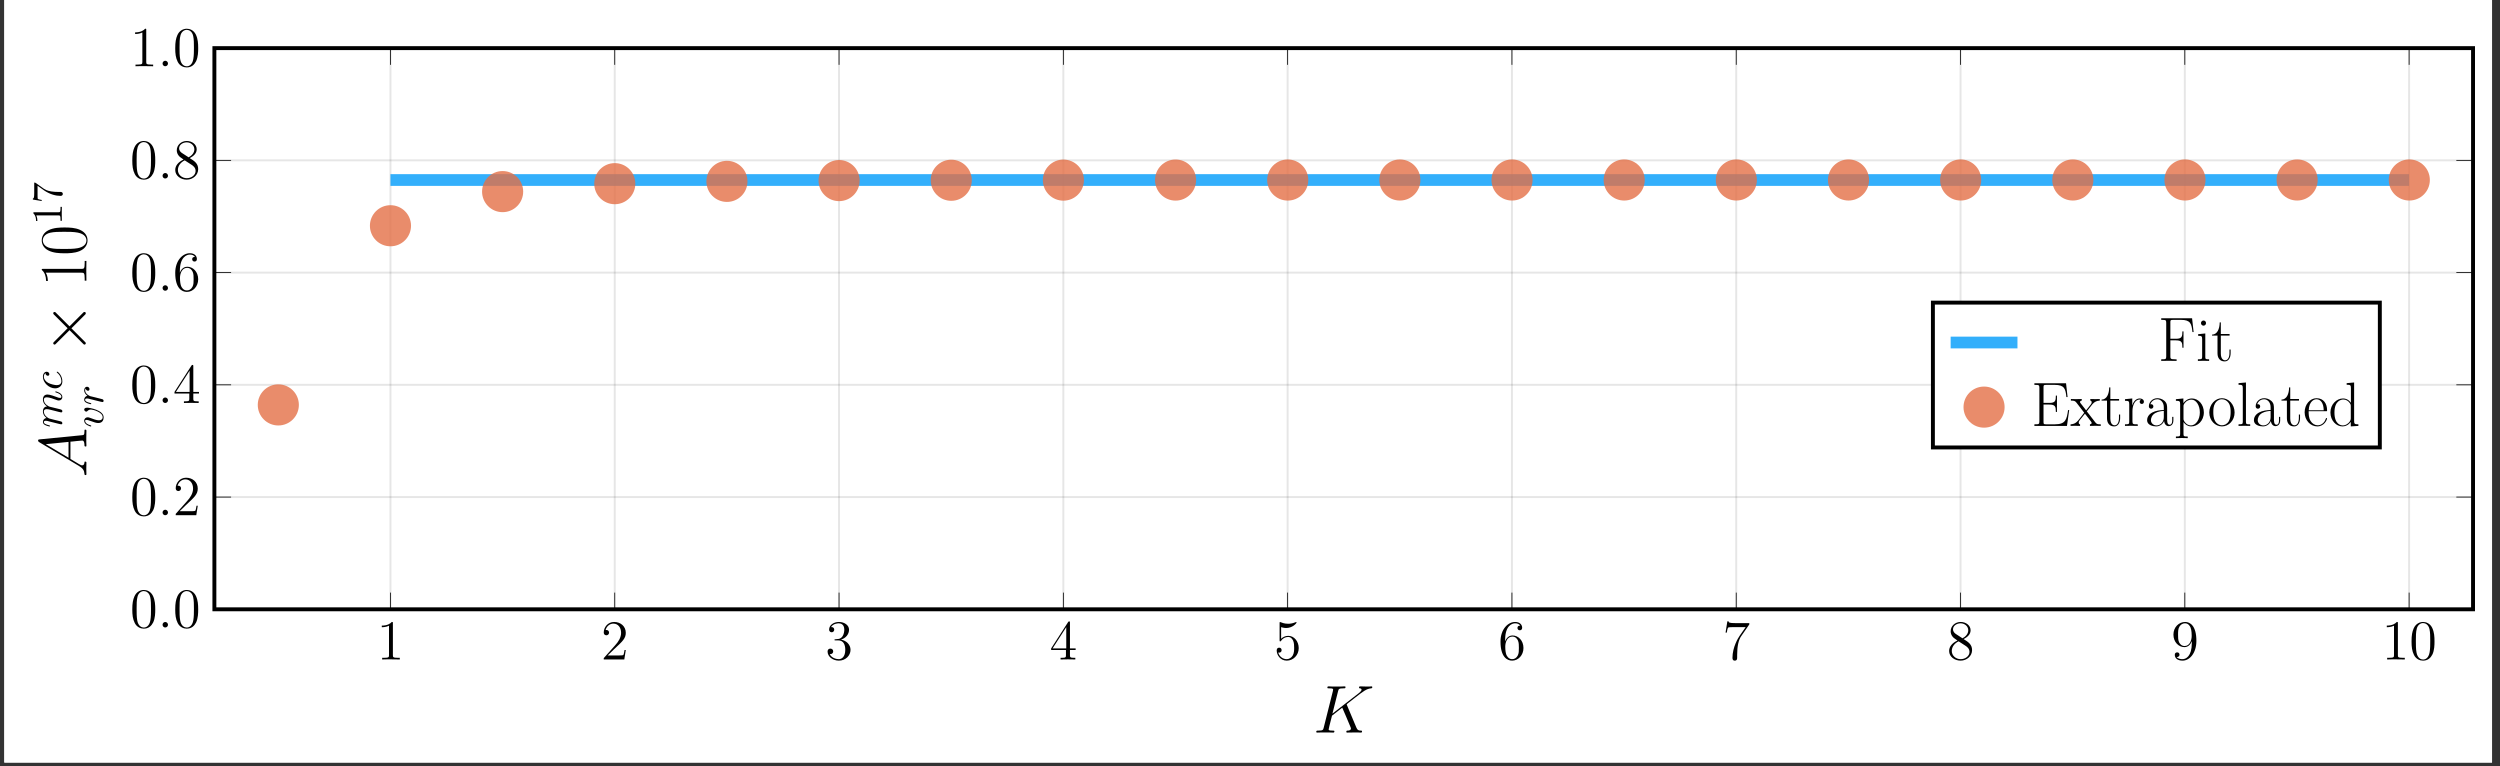 <?xml version="1.0" encoding="UTF-8"?>
<svg xmlns="http://www.w3.org/2000/svg" xmlns:xlink="http://www.w3.org/1999/xlink" width="633.069pt" height="194.041pt" viewBox="0 0 633.069 194.041" version="1.2">
<rect x="0" y="0" width="633.069" height="194.041" fill="#333333" stroke="none"/>
<defs>
<g>
<symbol overflow="visible" id="glyph-1661163015099858-0-0">
<path style="stroke:none;" d=""/>
</symbol>
<symbol overflow="visible" id="glyph-1661163015099858-0-1">
<path style="stroke:none;" d="M 4.109 -9.156 C 4.109 -9.484 4.109 -9.5 3.828 -9.5 C 3.484 -9.109 2.766 -8.578 1.297 -8.578 L 1.297 -8.172 C 1.625 -8.172 2.344 -8.172 3.125 -8.547 L 3.125 -1.094 C 3.125 -0.578 3.078 -0.422 1.828 -0.422 L 1.391 -0.422 L 1.391 0 C 1.766 -0.031 3.156 -0.031 3.625 -0.031 C 4.094 -0.031 5.469 -0.031 5.859 0 L 5.859 -0.422 L 5.406 -0.422 C 4.156 -0.422 4.109 -0.578 4.109 -1.094 Z M 4.109 -9.156 "/>
</symbol>
<symbol overflow="visible" id="glyph-1661163015099858-0-2">
<path style="stroke:none;" d="M 6.281 -2.406 L 5.969 -2.406 C 5.922 -2.156 5.812 -1.375 5.672 -1.141 C 5.562 -1.016 4.75 -1.016 4.328 -1.016 L 1.688 -1.016 C 2.078 -1.344 2.938 -2.25 3.312 -2.594 C 5.484 -4.594 6.281 -5.344 6.281 -6.75 C 6.281 -8.391 4.984 -9.5 3.328 -9.5 C 1.672 -9.5 0.703 -8.078 0.703 -6.859 C 0.703 -6.125 1.328 -6.125 1.375 -6.125 C 1.672 -6.125 2.047 -6.344 2.047 -6.797 C 2.047 -7.203 1.766 -7.469 1.375 -7.469 C 1.25 -7.469 1.219 -7.469 1.172 -7.453 C 1.438 -8.422 2.219 -9.078 3.141 -9.078 C 4.359 -9.078 5.094 -8.062 5.094 -6.75 C 5.094 -5.547 4.406 -4.484 3.578 -3.578 L 0.703 -0.344 L 0.703 0 L 5.906 0 Z M 6.281 -2.406 "/>
</symbol>
<symbol overflow="visible" id="glyph-1661163015099858-0-3">
<path style="stroke:none;" d="M 2.625 -5.125 C 2.391 -5.109 2.328 -5.094 2.328 -4.969 C 2.328 -4.828 2.406 -4.828 2.656 -4.828 L 3.312 -4.828 C 4.531 -4.828 5.062 -3.828 5.062 -2.453 C 5.062 -0.578 4.094 -0.078 3.406 -0.078 C 2.719 -0.078 1.547 -0.422 1.125 -1.359 C 1.578 -1.281 2 -1.547 2 -2.062 C 2 -2.469 1.703 -2.75 1.297 -2.75 C 0.953 -2.75 0.578 -2.562 0.578 -2.016 C 0.578 -0.75 1.859 0.297 3.438 0.297 C 5.141 0.297 6.391 -1 6.391 -2.438 C 6.391 -3.75 5.344 -4.781 3.969 -5.031 C 5.219 -5.391 6.016 -6.422 6.016 -7.547 C 6.016 -8.672 4.844 -9.5 3.453 -9.5 C 2.031 -9.5 0.969 -8.625 0.969 -7.578 C 0.969 -7.016 1.406 -6.891 1.625 -6.891 C 1.922 -6.891 2.266 -7.109 2.266 -7.547 C 2.266 -8 1.922 -8.203 1.609 -8.203 C 1.531 -8.203 1.5 -8.203 1.453 -8.188 C 2 -9.156 3.344 -9.156 3.406 -9.156 C 3.891 -9.156 4.812 -8.938 4.812 -7.547 C 4.812 -7.266 4.766 -6.469 4.359 -5.859 C 3.922 -5.234 3.438 -5.188 3.062 -5.172 Z M 2.625 -5.125 "/>
</symbol>
<symbol overflow="visible" id="glyph-1661163015099858-0-4">
<path style="stroke:none;" d="M 5.156 -9.297 C 5.156 -9.562 5.156 -9.641 4.953 -9.641 C 4.844 -9.641 4.797 -9.641 4.688 -9.469 L 0.391 -2.797 L 0.391 -2.391 L 4.141 -2.391 L 4.141 -1.078 C 4.141 -0.562 4.109 -0.422 3.078 -0.422 L 2.781 -0.422 L 2.781 0 C 3.109 -0.031 4.234 -0.031 4.641 -0.031 C 5.047 -0.031 6.188 -0.031 6.516 0 L 6.516 -0.422 L 6.234 -0.422 C 5.203 -0.422 5.156 -0.562 5.156 -1.078 L 5.156 -2.391 L 6.594 -2.391 L 6.594 -2.797 L 5.156 -2.797 Z M 4.219 -8.188 L 4.219 -2.797 L 0.75 -2.797 Z M 4.219 -8.188 "/>
</symbol>
<symbol overflow="visible" id="glyph-1661163015099858-0-5">
<path style="stroke:none;" d="M 1.828 -8.188 C 2.438 -7.984 2.938 -7.969 3.094 -7.969 C 4.719 -7.969 5.734 -9.156 5.734 -9.359 C 5.734 -9.406 5.719 -9.484 5.625 -9.484 C 5.594 -9.484 5.562 -9.484 5.438 -9.422 C 4.641 -9.078 3.953 -9.047 3.578 -9.047 C 2.641 -9.047 1.969 -9.328 1.703 -9.438 C 1.594 -9.484 1.578 -9.484 1.562 -9.484 C 1.438 -9.484 1.438 -9.391 1.438 -9.172 L 1.438 -4.922 C 1.438 -4.672 1.438 -4.578 1.609 -4.578 C 1.688 -4.578 1.703 -4.594 1.844 -4.766 C 2.234 -5.359 2.906 -5.703 3.625 -5.703 C 4.391 -5.703 4.75 -5 4.875 -4.75 C 5.109 -4.203 5.125 -3.5 5.125 -2.953 C 5.125 -2.406 5.125 -1.594 4.734 -0.953 C 4.406 -0.438 3.859 -0.078 3.234 -0.078 C 2.281 -0.078 1.359 -0.734 1.094 -1.766 C 1.172 -1.75 1.25 -1.734 1.328 -1.734 C 1.578 -1.734 1.953 -1.875 1.953 -2.359 C 1.953 -2.75 1.688 -2.984 1.328 -2.984 C 1.078 -2.984 0.703 -2.859 0.703 -2.297 C 0.703 -1.078 1.672 0.297 3.25 0.297 C 4.875 0.297 6.281 -1.062 6.281 -2.875 C 6.281 -4.562 5.141 -5.984 3.641 -5.984 C 2.828 -5.984 2.203 -5.625 1.828 -5.234 Z M 1.828 -8.188 "/>
</symbol>
<symbol overflow="visible" id="glyph-1661163015099858-0-6">
<path style="stroke:none;" d="M 1.75 -4.969 C 1.75 -8.578 3.516 -9.156 4.281 -9.156 C 4.797 -9.156 5.312 -9 5.578 -8.562 C 5.406 -8.562 4.875 -8.562 4.875 -7.984 C 4.875 -7.672 5.078 -7.391 5.453 -7.391 C 5.812 -7.391 6.062 -7.609 6.062 -8.031 C 6.062 -8.766 5.516 -9.5 4.266 -9.5 C 2.469 -9.5 0.578 -7.656 0.578 -4.516 C 0.578 -0.578 2.297 0.297 3.516 0.297 C 5.062 0.297 6.391 -1.062 6.391 -2.906 C 6.391 -4.812 5.062 -6.078 3.641 -6.078 C 2.375 -6.078 1.906 -4.984 1.75 -4.578 Z M 3.516 -0.078 C 2.609 -0.078 2.188 -0.891 2.062 -1.188 C 1.922 -1.562 1.781 -2.25 1.781 -3.25 C 1.781 -4.391 2.297 -5.797 3.578 -5.797 C 4.375 -5.797 4.781 -5.266 5 -4.781 C 5.234 -4.25 5.234 -3.547 5.234 -2.922 C 5.234 -2.203 5.234 -1.562 4.953 -1.016 C 4.594 -0.328 4.078 -0.078 3.516 -0.078 Z M 3.516 -0.078 "/>
</symbol>
<symbol overflow="visible" id="glyph-1661163015099858-0-7">
<path style="stroke:none;" d="M 6.781 -8.875 L 6.781 -9.203 L 3.344 -9.203 C 1.609 -9.203 1.578 -9.375 1.531 -9.656 L 1.219 -9.656 L 0.766 -6.797 L 1.078 -6.797 C 1.125 -7.062 1.25 -7.938 1.438 -8.094 C 1.562 -8.188 2.625 -8.188 2.828 -8.188 L 5.859 -8.188 L 4.344 -6.016 C 3.953 -5.453 2.516 -3.109 2.516 -0.422 C 2.516 -0.266 2.516 0.297 3.094 0.297 C 3.703 0.297 3.703 -0.25 3.703 -0.438 L 3.703 -1.156 C 3.703 -3.281 4.047 -4.938 4.719 -5.891 Z M 6.781 -8.875 "/>
</symbol>
<symbol overflow="visible" id="glyph-1661163015099858-0-8">
<path style="stroke:none;" d="M 4.25 -5.156 C 4.969 -5.547 6.016 -6.203 6.016 -7.391 C 6.016 -8.641 4.812 -9.5 3.5 -9.5 C 2.078 -9.5 0.969 -8.453 0.969 -7.156 C 0.969 -6.672 1.109 -6.188 1.516 -5.703 C 1.672 -5.516 1.688 -5.5 2.688 -4.797 C 1.297 -4.156 0.578 -3.203 0.578 -2.156 C 0.578 -0.641 2.031 0.297 3.484 0.297 C 5.062 0.297 6.391 -0.875 6.391 -2.375 C 6.391 -3.828 5.375 -4.469 4.25 -5.156 Z M 2.312 -6.438 C 2.125 -6.562 1.562 -6.938 1.562 -7.641 C 1.562 -8.562 2.531 -9.156 3.484 -9.156 C 4.516 -9.156 5.422 -8.406 5.422 -7.391 C 5.422 -6.516 4.797 -5.812 3.969 -5.359 Z M 2.984 -4.594 L 4.719 -3.469 C 5.078 -3.234 5.734 -2.781 5.734 -1.906 C 5.734 -0.828 4.641 -0.078 3.5 -0.078 C 2.281 -0.078 1.25 -0.969 1.25 -2.156 C 1.25 -3.266 2.062 -4.172 2.984 -4.594 Z M 2.984 -4.594 "/>
</symbol>
<symbol overflow="visible" id="glyph-1661163015099858-0-9">
<path style="stroke:none;" d="M 5.234 -4.156 C 5.234 -0.781 3.734 -0.078 2.875 -0.078 C 2.531 -0.078 1.766 -0.125 1.406 -0.625 L 1.5 -0.625 C 1.594 -0.594 2.109 -0.688 2.109 -1.219 C 2.109 -1.531 1.906 -1.797 1.531 -1.797 C 1.156 -1.797 0.922 -1.562 0.922 -1.188 C 0.922 -0.297 1.641 0.297 2.891 0.297 C 4.672 0.297 6.391 -1.594 6.391 -4.703 C 6.391 -8.547 4.797 -9.5 3.547 -9.5 C 1.969 -9.5 0.578 -8.188 0.578 -6.297 C 0.578 -4.406 1.906 -3.125 3.344 -3.125 C 4.406 -3.125 4.938 -3.906 5.234 -4.625 Z M 3.406 -3.406 C 2.5 -3.406 2.109 -4.141 1.984 -4.406 C 1.75 -4.953 1.75 -5.641 1.75 -6.281 C 1.75 -7.078 1.75 -7.766 2.125 -8.359 C 2.391 -8.734 2.766 -9.156 3.547 -9.156 C 4.359 -9.156 4.766 -8.438 4.906 -8.109 C 5.203 -7.406 5.203 -6.203 5.203 -5.984 C 5.203 -4.781 4.656 -3.406 3.406 -3.406 Z M 3.406 -3.406 "/>
</symbol>
<symbol overflow="visible" id="glyph-1661163015099858-0-10">
<path style="stroke:none;" d="M 6.391 -4.562 C 6.391 -5.75 6.328 -6.906 5.812 -8 C 5.234 -9.188 4.203 -9.5 3.5 -9.5 C 2.672 -9.5 1.656 -9.078 1.125 -7.891 C 0.734 -7 0.578 -6.109 0.578 -4.562 C 0.578 -3.188 0.688 -2.141 1.203 -1.125 C 1.75 -0.047 2.734 0.297 3.484 0.297 C 4.734 0.297 5.438 -0.438 5.859 -1.266 C 6.375 -2.344 6.391 -3.734 6.391 -4.562 Z M 3.484 0.016 C 3.031 0.016 2.094 -0.25 1.828 -1.797 C 1.672 -2.656 1.672 -3.734 1.672 -4.734 C 1.672 -5.906 1.672 -6.969 1.906 -7.812 C 2.141 -8.766 2.875 -9.219 3.484 -9.219 C 4.031 -9.219 4.859 -8.891 5.125 -7.656 C 5.312 -6.844 5.312 -5.719 5.312 -4.734 C 5.312 -3.781 5.312 -2.703 5.156 -1.828 C 4.891 -0.25 3.984 0.016 3.484 0.016 Z M 3.484 0.016 "/>
</symbol>
<symbol overflow="visible" id="glyph-1661163015099858-1-0">
<path style="stroke:none;" d=""/>
</symbol>
<symbol overflow="visible" id="glyph-1661163015099858-1-1">
<path style="stroke:none;" d="M 2.625 -0.688 C 2.625 -1.094 2.281 -1.391 1.938 -1.391 C 1.531 -1.391 1.25 -1.047 1.25 -0.703 C 1.25 -0.281 1.578 0 1.922 0 C 2.344 0 2.625 -0.344 2.625 -0.688 Z M 2.625 -0.688 "/>
</symbol>
<symbol overflow="visible" id="glyph-1661163015099858-2-0">
<path style="stroke:none;" d=""/>
</symbol>
<symbol overflow="visible" id="glyph-1661163015099858-2-1">
<path style="stroke:none;" d="M 8.562 -6.922 C 8.547 -6.969 8.484 -7.109 8.484 -7.156 C 8.484 -7.172 8.5 -7.188 8.781 -7.422 L 10.453 -8.719 C 12.734 -10.5 13.5 -11.094 14.672 -11.203 C 14.797 -11.219 14.969 -11.219 14.969 -11.516 C 14.969 -11.609 14.922 -11.703 14.781 -11.703 C 14.594 -11.703 14.391 -11.656 14.203 -11.656 L 13.547 -11.656 C 13.016 -11.656 12.453 -11.703 11.938 -11.703 C 11.812 -11.703 11.609 -11.703 11.609 -11.391 C 11.609 -11.219 11.734 -11.203 11.828 -11.203 C 12.016 -11.188 12.25 -11.109 12.25 -10.875 C 12.25 -10.531 11.734 -10.125 11.594 -10.016 L 4.875 -4.797 L 6.297 -10.453 C 6.453 -11.031 6.484 -11.203 7.703 -11.203 C 8.031 -11.203 8.188 -11.203 8.188 -11.531 C 8.188 -11.703 8.016 -11.703 7.922 -11.703 C 7.625 -11.703 7.266 -11.656 6.938 -11.656 L 4.922 -11.656 C 4.609 -11.656 4.234 -11.703 3.922 -11.703 C 3.781 -11.703 3.594 -11.703 3.594 -11.375 C 3.594 -11.203 3.75 -11.203 4 -11.203 C 5.047 -11.203 5.047 -11.062 5.047 -10.875 C 5.047 -10.844 5.047 -10.734 4.984 -10.484 L 2.672 -1.266 C 2.516 -0.672 2.484 -0.5 1.281 -0.5 C 0.953 -0.5 0.781 -0.5 0.781 -0.188 C 0.781 0 0.938 0 1.047 0 C 1.375 0 1.719 -0.031 2.031 -0.031 L 4.047 -0.031 C 4.359 -0.031 4.719 0 5.047 0 C 5.188 0 5.375 0 5.375 -0.328 C 5.375 -0.5 5.219 -0.5 4.969 -0.5 C 3.922 -0.5 3.922 -0.641 3.922 -0.812 C 3.922 -0.922 4.031 -1.359 4.094 -1.625 L 4.766 -4.281 L 7.359 -6.312 C 7.859 -5.219 8.766 -3.031 9.469 -1.359 C 9.516 -1.25 9.562 -1.141 9.562 -1.031 C 9.562 -0.516 8.875 -0.5 8.719 -0.5 C 8.562 -0.5 8.391 -0.5 8.391 -0.172 C 8.391 0 8.578 0 8.625 0 C 9.234 0 9.859 -0.031 10.469 -0.031 L 11.281 -0.031 C 11.547 -0.031 11.828 0 12.094 0 C 12.188 0 12.375 0 12.375 -0.328 C 12.375 -0.5 12.234 -0.5 12.062 -0.5 C 11.422 -0.516 11.203 -0.656 10.938 -1.266 Z M 8.562 -6.922 "/>
</symbol>
<symbol overflow="visible" id="glyph-1661163015099858-3-0">
<path style="stroke:none;" d=""/>
</symbol>
<symbol overflow="visible" id="glyph-1661163015099858-3-1">
<path style="stroke:none;" d="M -1.906 -2.906 C -0.891 -2.312 -0.547 -1.734 -0.5 -0.906 C -0.484 -0.719 -0.484 -0.578 -0.172 -0.578 C -0.062 -0.578 0 -0.672 0 -0.781 C 0 -1.094 -0.031 -1.859 -0.031 -2.172 C -0.031 -2.672 0 -3.219 0 -3.703 C 0 -3.797 0 -4 -0.328 -4 C -0.484 -4 -0.5 -3.875 -0.5 -3.766 C -0.531 -3.375 -0.672 -3.047 -1.078 -3.047 C -1.312 -3.047 -1.5 -3.156 -1.891 -3.375 L -4.047 -4.672 L -4.047 -9.047 C -3.891 -9.062 -3.75 -9.062 -3.594 -9.078 C -3.156 -9.125 -1.375 -9.328 -1.047 -9.328 C -0.531 -9.328 -0.5 -8.453 -0.5 -8.188 C -0.5 -8 -0.5 -7.812 -0.188 -7.812 C 0 -7.812 0 -7.969 0 -8.062 C 0 -8.359 -0.031 -8.703 -0.031 -8.984 L -0.031 -9.969 C -0.031 -11.016 0 -11.766 0 -11.781 C 0 -11.906 0 -12.094 -0.328 -12.094 C -0.5 -12.094 -0.5 -11.938 -0.5 -11.672 C -0.5 -10.734 -0.656 -10.719 -1.172 -10.672 L -11.844 -9.625 C -12.188 -9.594 -12.234 -9.516 -12.234 -9.328 C -12.234 -9.156 -12.188 -9.062 -11.938 -8.906 Z M -4.531 -4.969 L -10.297 -8.406 L -4.531 -8.984 Z M -4.531 -4.969 "/>
</symbol>
<symbol overflow="visible" id="glyph-1661163015099858-4-0">
<path style="stroke:none;" d=""/>
</symbol>
<symbol overflow="visible" id="glyph-1661163015099858-4-1">
<path style="stroke:none;" d="M -0.641 -0.953 C -0.484 -0.922 -0.234 -0.859 -0.172 -0.859 C 0.016 -0.859 0.125 -1.016 0.125 -1.172 C 0.125 -1.297 0.031 -1.5 -0.188 -1.578 C -0.203 -1.578 -0.719 -1.719 -0.984 -1.781 L -1.969 -2.016 C -2.203 -2.078 -2.438 -2.156 -2.688 -2.203 C -2.875 -2.25 -3.188 -2.328 -3.234 -2.344 C -3.578 -2.516 -4.562 -3.078 -4.562 -4.109 C -4.562 -4.609 -4.156 -4.703 -3.797 -4.703 C -3.531 -4.703 -3.219 -4.625 -2.906 -4.547 L -1.641 -4.234 L -0.812 -4.016 C -0.594 -3.969 -0.234 -3.875 -0.172 -3.875 C 0.016 -3.875 0.125 -4.031 0.125 -4.188 C 0.125 -4.531 -0.156 -4.594 -0.5 -4.688 C -1.109 -4.828 -2.688 -5.234 -3.109 -5.328 C -3.266 -5.359 -4.562 -5.938 -4.562 -7.125 C -4.562 -7.594 -4.188 -7.703 -3.797 -7.703 C -3.188 -7.703 -1.938 -7.25 -1.375 -7.031 C -1.109 -6.938 -0.984 -6.891 -0.766 -6.891 C -0.266 -6.891 0.125 -7.281 0.125 -7.781 C 0.125 -8.812 -1.469 -9.203 -1.547 -9.203 C -1.656 -9.203 -1.656 -9.109 -1.656 -9.078 C -1.656 -8.969 -1.625 -8.969 -1.469 -8.922 C -0.891 -8.75 -0.125 -8.406 -0.125 -7.812 C -0.125 -7.625 -0.234 -7.547 -0.484 -7.547 C -0.75 -7.547 -1.016 -7.641 -1.25 -7.75 C -1.812 -7.953 -3.016 -8.406 -3.641 -8.406 C -4.344 -8.406 -4.797 -7.969 -4.797 -7.156 C -4.797 -6.344 -4.328 -5.781 -3.75 -5.391 C -3.891 -5.375 -4.25 -5.344 -4.516 -5.031 C -4.75 -4.766 -4.797 -4.422 -4.797 -4.141 C -4.797 -3.172 -4.109 -2.641 -3.859 -2.453 C -4.469 -2.406 -4.797 -1.938 -4.797 -1.453 C -4.797 -0.953 -4.375 -0.75 -4.188 -0.656 C -3.797 -0.453 -3.156 -0.312 -3.125 -0.312 C -3.016 -0.312 -3.016 -0.422 -3.016 -0.438 C -3.016 -0.547 -3.031 -0.562 -3.266 -0.625 C -4.047 -0.812 -4.562 -1.031 -4.562 -1.422 C -4.562 -1.594 -4.469 -1.766 -4.062 -1.766 C -3.828 -1.766 -3.719 -1.734 -3.156 -1.578 Z M -0.641 -0.953 "/>
</symbol>
<symbol overflow="visible" id="glyph-1661163015099858-4-2">
<path style="stroke:none;" d="M -4.125 -4.297 C -4.125 -4.125 -4.125 -3.969 -3.969 -3.828 C -3.812 -3.656 -3.625 -3.625 -3.547 -3.625 C -3.297 -3.625 -3.172 -3.828 -3.172 -4.031 C -3.172 -4.344 -3.438 -4.641 -3.859 -4.641 C -4.391 -4.641 -4.797 -4.125 -4.797 -3.359 C -4.797 -1.891 -3.25 -0.438 -1.719 -0.438 C -0.734 -0.438 0.125 -1.078 0.125 -2.203 C 0.125 -3.75 -1.031 -4.672 -1.156 -4.672 C -1.234 -4.672 -1.297 -4.609 -1.297 -4.547 C -1.297 -4.484 -1.281 -4.469 -1.188 -4.391 C -0.125 -3.547 -0.125 -2.359 -0.125 -2.219 C -0.125 -1.547 -0.656 -1.25 -1.297 -1.25 C -1.75 -1.25 -2.797 -1.469 -3.469 -1.828 C -4.094 -2.172 -4.562 -2.766 -4.562 -3.359 C -4.562 -3.734 -4.422 -4.141 -4.125 -4.297 Z M -4.125 -4.297 "/>
</symbol>
<symbol overflow="visible" id="glyph-1661163015099858-4-3">
<path style="stroke:none;" d="M -4.047 -5.078 C -4.625 -5.078 -4.797 -4.797 -4.797 -4.609 C -4.797 -4.328 -4.516 -4.078 -4.281 -4.078 C -4.141 -4.078 -4.078 -4.125 -3.953 -4.25 C -3.734 -4.469 -3.453 -4.609 -3.062 -4.609 C -2.609 -4.609 -0.125 -3.953 -0.125 -2.688 C -0.125 -2.125 -0.5 -1.875 -1.062 -1.875 C -1.672 -1.875 -2.469 -2.172 -3.359 -2.516 C -3.547 -2.578 -3.703 -2.641 -3.906 -2.641 C -4.391 -2.641 -4.797 -2.297 -4.797 -1.75 C -4.797 -0.734 -3.219 -0.312 -3.125 -0.312 C -3.016 -0.312 -3.016 -0.422 -3.016 -0.438 C -3.016 -0.547 -3.047 -0.562 -3.219 -0.625 C -4.312 -0.938 -4.562 -1.406 -4.562 -1.719 C -4.562 -1.797 -4.562 -1.984 -4.219 -1.984 C -3.938 -1.984 -3.656 -1.875 -3.453 -1.797 C -2.188 -1.328 -1.688 -1.188 -1.234 -1.188 C -0.047 -1.188 0.125 -2.141 0.125 -2.641 C 0.125 -4.469 -3.469 -5.078 -4.047 -5.078 Z M -4.047 -5.078 "/>
</symbol>
<symbol overflow="visible" id="glyph-1661163015099858-4-4">
<path style="stroke:none;" d="M -0.641 -0.953 C -0.484 -0.922 -0.234 -0.859 -0.172 -0.859 C 0.016 -0.859 0.125 -1.016 0.125 -1.172 C 0.125 -1.297 0.031 -1.5 -0.188 -1.578 C -0.234 -1.594 -1.703 -1.969 -1.906 -2.016 C -2.266 -2.094 -3.016 -2.297 -3.312 -2.359 C -3.453 -2.406 -3.969 -2.703 -4.203 -2.969 C -4.281 -3.047 -4.562 -3.359 -4.562 -3.828 C -4.562 -4.109 -4.438 -4.281 -4.438 -4.297 C -4.375 -3.969 -4.109 -3.719 -3.828 -3.719 C -3.656 -3.719 -3.453 -3.844 -3.453 -4.141 C -3.453 -4.438 -3.703 -4.734 -4.094 -4.734 C -4.469 -4.734 -4.797 -4.391 -4.797 -3.828 C -4.797 -3.125 -4.266 -2.656 -3.969 -2.438 C -4.453 -2.359 -4.797 -1.969 -4.797 -1.453 C -4.797 -0.953 -4.375 -0.75 -4.188 -0.656 C -3.812 -0.453 -3.156 -0.312 -3.125 -0.312 C -3.016 -0.312 -3.016 -0.422 -3.016 -0.438 C -3.016 -0.547 -3.031 -0.562 -3.266 -0.625 C -4.047 -0.812 -4.562 -1.031 -4.562 -1.422 C -4.562 -1.609 -4.469 -1.766 -4.062 -1.766 C -3.828 -1.766 -3.719 -1.734 -3.156 -1.578 Z M -0.641 -0.953 "/>
</symbol>
<symbol overflow="visible" id="glyph-1661163015099858-5-0">
<path style="stroke:none;" d=""/>
</symbol>
<symbol overflow="visible" id="glyph-1661163015099858-5-1">
<path style="stroke:none;" d="M -4.766 -6.656 L -8.172 -3.234 C -8.375 -3.031 -8.406 -3 -8.406 -2.859 C -8.406 -2.688 -8.25 -2.516 -8.062 -2.516 C -7.953 -2.516 -7.906 -2.547 -7.719 -2.734 L -4.281 -6.172 L -0.844 -2.734 C -0.656 -2.547 -0.609 -2.516 -0.5 -2.516 C -0.312 -2.516 -0.156 -2.688 -0.156 -2.859 C -0.156 -3 -0.188 -3.031 -0.391 -3.234 L -3.797 -6.641 L -0.25 -10.188 C -0.234 -10.219 -0.156 -10.344 -0.156 -10.453 C -0.156 -10.656 -0.312 -10.781 -0.5 -10.781 C -0.531 -10.781 -0.594 -10.781 -0.688 -10.734 C -0.719 -10.719 -3.406 -8 -4.281 -7.141 L -7.422 -10.281 C -7.516 -10.359 -7.734 -10.625 -7.844 -10.703 C -7.875 -10.719 -7.953 -10.781 -8.062 -10.781 C -8.25 -10.781 -8.406 -10.656 -8.406 -10.453 C -8.406 -10.312 -8.344 -10.234 -8.156 -10.047 Z M -4.766 -6.656 "/>
</symbol>
<symbol overflow="visible" id="glyph-1661163015099858-6-0">
<path style="stroke:none;" d=""/>
</symbol>
<symbol overflow="visible" id="glyph-1661163015099858-6-1">
<path style="stroke:none;" d="M -10.938 -4.562 C -11.297 -4.562 -11.312 -4.531 -11.312 -4.297 C -10.516 -3.625 -10.25 -2.625 -10.219 -1.656 C -10.219 -1.609 -10.219 -1.531 -10.188 -1.5 C -10.156 -1.484 -10.125 -1.484 -9.766 -1.484 C -9.766 -2.016 -9.859 -2.906 -10.281 -3.594 L -1.25 -3.594 C -0.656 -3.594 -0.438 -3.562 -0.438 -2.094 L -0.438 -1.578 L 0 -1.578 C -0.016 -2.391 -0.031 -3.25 -0.031 -4.078 C -0.031 -4.891 -0.016 -5.75 0 -6.578 L -0.438 -6.578 L -0.438 -6.062 C -0.438 -4.594 -0.641 -4.562 -1.25 -4.562 Z M -10.938 -4.562 "/>
</symbol>
<symbol overflow="visible" id="glyph-1661163015099858-6-2">
<path style="stroke:none;" d="M -5.5 -7.188 C -6.547 -7.188 -8.328 -7.172 -9.688 -6.453 C -10.891 -5.828 -11.312 -4.812 -11.312 -3.922 C -11.312 -3.094 -10.938 -2.062 -9.703 -1.406 C -8.422 -0.719 -6.828 -0.656 -5.5 -0.656 C -4.516 -0.656 -3.031 -0.672 -1.734 -1.203 C 0.031 -1.938 0.281 -3.25 0.281 -3.922 C 0.281 -4.703 -0.047 -5.906 -1.672 -6.609 C -2.859 -7.125 -4.25 -7.188 -5.5 -7.188 Z M 0 -3.922 C 0 -2.828 -0.938 -2.172 -2.25 -1.938 C -3.25 -1.75 -4.719 -1.75 -5.688 -1.75 C -7 -1.75 -8.094 -1.75 -9.141 -1.969 C -10.594 -2.297 -11.047 -3.25 -11.047 -3.922 C -11.047 -4.625 -10.578 -5.531 -9.172 -5.859 C -8.203 -6.078 -7.062 -6.094 -5.688 -6.094 C -4.578 -6.094 -3.203 -6.094 -2.188 -5.891 C -0.328 -5.531 0 -4.516 0 -3.922 Z M 0 -3.922 "/>
</symbol>
<symbol overflow="visible" id="glyph-1661163015099858-7-0">
<path style="stroke:none;" d=""/>
</symbol>
<symbol overflow="visible" id="glyph-1661163015099858-7-1">
<path style="stroke:none;" d="M -6.953 -3.188 C -7.203 -3.188 -7.234 -3.188 -7.234 -2.938 C -6.531 -2.266 -6.531 -1.312 -6.531 -0.969 L -6.203 -0.969 C -6.203 -1.188 -6.203 -1.828 -6.484 -2.391 L -0.859 -2.391 C -0.469 -2.391 -0.344 -2.359 -0.344 -1.375 L -0.344 -1.031 L 0 -1.031 C -0.031 -1.406 -0.031 -2.359 -0.031 -2.797 C -0.031 -3.219 -0.031 -4.172 0 -4.547 L -0.344 -4.547 L -0.344 -4.203 C -0.344 -3.219 -0.453 -3.188 -0.859 -3.188 Z M -6.953 -3.188 "/>
</symbol>
<symbol overflow="visible" id="glyph-1661163015099858-7-2">
<path style="stroke:none;" d="M -6.609 -5.172 C -6.75 -5.266 -6.766 -5.266 -7 -5.266 L -7 -2.625 C -7 -1.297 -7.141 -1.281 -7.344 -1.234 L -7.344 -0.969 L -5.109 -0.609 L -5.109 -0.875 C -5.281 -0.906 -5.969 -1.016 -6.094 -1.156 C -6.156 -1.234 -6.156 -2.078 -6.156 -2.219 L -6.156 -4.469 C -5.984 -4.344 -4.797 -3.484 -4.438 -3.25 C -2.969 -2.266 -1.469 -1.906 -0.359 -1.906 C -0.25 -1.906 0.234 -1.906 0.234 -2.406 C 0.234 -2.906 -0.25 -2.906 -0.359 -2.906 L -0.906 -2.906 C -1.516 -2.906 -2.109 -2.938 -2.688 -3.031 C -2.938 -3.078 -3.875 -3.219 -4.547 -3.703 Z M -6.609 -5.172 "/>
</symbol>
<symbol overflow="visible" id="glyph-1661163015099858-8-0">
<path style="stroke:none;" d=""/>
</symbol>
<symbol overflow="visible" id="glyph-1661163015099858-8-1">
<path style="stroke:none;" d="M 9.016 -7.297 L 8.625 -10.797 L 0.812 -10.797 L 0.812 -10.391 C 1.906 -10.391 2.078 -10.391 2.078 -9.672 L 2.078 -1.125 C 2.078 -0.406 1.906 -0.406 0.812 -0.406 L 0.812 0 C 1.266 -0.031 2.156 -0.031 2.656 -0.031 C 3.297 -0.031 4.062 -0.031 4.703 0 L 4.703 -0.406 L 4.359 -0.406 C 3.156 -0.406 3.125 -0.578 3.125 -1.141 L 3.125 -5.203 L 4.547 -5.203 C 6.031 -5.203 6.172 -4.672 6.172 -3.344 L 6.453 -3.344 L 6.453 -7.469 L 6.172 -7.469 C 6.172 -6.141 6.031 -5.609 4.547 -5.609 L 3.125 -5.609 L 3.125 -9.766 C 3.125 -10.312 3.156 -10.391 3.797 -10.391 L 5.844 -10.391 C 8.234 -10.391 8.5 -9.406 8.719 -7.297 Z M 9.016 -7.297 "/>
</symbol>
<symbol overflow="visible" id="glyph-1661163015099858-8-2">
<path style="stroke:none;" d="M 3.391 0 L 3.391 -0.406 C 2.453 -0.406 2.422 -0.5 2.422 -1.078 L 2.422 -6.953 L 0.609 -6.766 L 0.609 -6.359 C 1.484 -6.359 1.625 -6.266 1.625 -5.5 L 1.625 -1.094 C 1.625 -0.484 1.547 -0.406 0.547 -0.406 L 0.547 0 C 0.922 -0.031 1.609 -0.031 2 -0.031 C 2.375 -0.031 3.031 -0.031 3.391 0 Z M 2.609 -9.578 C 2.609 -9.953 2.312 -10.234 1.984 -10.234 C 1.609 -10.234 1.328 -9.922 1.328 -9.578 C 1.328 -9.203 1.641 -8.922 1.969 -8.922 C 2.344 -8.922 2.609 -9.234 2.609 -9.578 Z M 2.609 -9.578 "/>
</symbol>
<symbol overflow="visible" id="glyph-1661163015099858-8-3">
<path style="stroke:none;" d="M 4.875 -1.969 L 4.875 -2.875 L 4.578 -2.875 L 4.578 -1.984 C 4.578 -0.891 4.156 -0.156 3.484 -0.156 C 3.031 -0.156 2.391 -0.469 2.391 -1.922 L 2.391 -6.406 L 4.609 -6.406 L 4.609 -6.812 L 2.391 -6.812 L 2.391 -9.75 L 2.109 -9.75 C 2.078 -8.125 1.516 -6.688 0.172 -6.656 L 0.172 -6.406 L 1.547 -6.406 L 1.547 -1.953 C 1.547 -1.656 1.547 0.125 3.391 0.125 C 4.328 0.125 4.875 -0.797 4.875 -1.969 Z M 4.875 -1.969 "/>
</symbol>
<symbol overflow="visible" id="glyph-1661163015099858-8-4">
<path style="stroke:none;" d="M 9.625 -4.016 L 9.344 -4.016 C 9 -1.688 8.781 -0.406 6 -0.406 L 3.797 -0.406 C 3.156 -0.406 3.125 -0.484 3.125 -1.031 L 3.125 -5.406 L 4.609 -5.406 C 6.109 -5.406 6.25 -4.875 6.25 -3.547 L 6.531 -3.547 L 6.531 -7.672 L 6.25 -7.672 C 6.25 -6.359 6.109 -5.828 4.609 -5.828 L 3.125 -5.828 L 3.125 -9.766 C 3.125 -10.312 3.156 -10.391 3.797 -10.391 L 5.969 -10.391 C 8.422 -10.391 8.703 -9.406 8.922 -7.297 L 9.219 -7.297 L 8.828 -10.797 L 0.812 -10.797 L 0.812 -10.391 C 1.906 -10.391 2.078 -10.391 2.078 -9.672 L 2.078 -1.125 C 2.078 -0.406 1.906 -0.406 0.812 -0.406 L 0.812 0 L 9.062 0 Z M 9.625 -4.016 "/>
</symbol>
<symbol overflow="visible" id="glyph-1661163015099858-8-5">
<path style="stroke:none;" d="M 7.656 0 L 7.656 -0.406 C 6.859 -0.406 6.625 -0.438 6.25 -0.938 L 4.125 -3.688 L 5.578 -5.531 C 6.109 -6.141 6.703 -6.391 7.406 -6.406 L 7.406 -6.812 L 6.297 -6.781 C 5.875 -6.781 5.375 -6.781 5.016 -6.812 L 5.016 -6.406 C 5.234 -6.375 5.359 -6.219 5.359 -6 C 5.359 -5.703 5.203 -5.531 5.125 -5.422 L 3.953 -3.938 L 2.547 -5.75 C 2.406 -5.938 2.406 -5.969 2.406 -6.047 C 2.406 -6.234 2.562 -6.391 2.844 -6.406 L 2.844 -6.812 C 2.453 -6.781 1.781 -6.781 1.375 -6.781 C 0.953 -6.781 0.438 -6.781 0.094 -6.812 L 0.094 -6.406 C 0.953 -6.406 1.141 -6.344 1.516 -5.875 L 3.344 -3.5 C 3.375 -3.469 3.453 -3.375 3.453 -3.328 C 3.453 -3.266 2.078 -1.562 1.906 -1.344 C 1.188 -0.484 0.438 -0.422 0.016 -0.406 L 0.016 0 L 1.125 -0.031 C 1.438 -0.031 2.141 -0.031 2.422 0 L 2.422 -0.406 C 2.328 -0.422 2.078 -0.453 2.078 -0.828 C 2.078 -1.109 2.203 -1.281 2.344 -1.469 L 3.656 -3.094 L 5.047 -1.297 C 5.172 -1.125 5.359 -0.891 5.359 -0.781 C 5.359 -0.562 5.172 -0.422 4.922 -0.406 L 4.922 0 C 5.297 -0.031 5.984 -0.031 6.375 -0.031 C 6.797 -0.031 7.312 -0.031 7.656 0 Z M 7.656 0 "/>
</symbol>
<symbol overflow="visible" id="glyph-1661163015099858-8-6">
<path style="stroke:none;" d="M 5.281 -6.125 C 5.281 -6.625 4.781 -6.953 4.234 -6.953 C 3.031 -6.953 2.5 -5.766 2.344 -5.219 L 2.328 -5.219 L 2.328 -6.953 L 0.484 -6.766 L 0.484 -6.359 C 1.422 -6.359 1.562 -6.266 1.562 -5.5 L 1.562 -1.094 C 1.562 -0.484 1.5 -0.406 0.484 -0.406 L 0.484 0 C 0.875 -0.031 1.609 -0.031 2.016 -0.031 C 2.469 -0.031 3.281 -0.031 3.719 0 L 3.719 -0.406 C 2.562 -0.406 2.375 -0.406 2.375 -1.125 L 2.375 -3.75 C 2.375 -5.266 3.031 -6.688 4.219 -6.688 C 4.328 -6.688 4.438 -6.672 4.547 -6.625 C 4.547 -6.625 4.203 -6.516 4.203 -6.109 C 4.203 -5.719 4.5 -5.562 4.734 -5.562 C 4.938 -5.562 5.281 -5.672 5.281 -6.125 Z M 5.281 -6.125 "/>
</symbol>
<symbol overflow="visible" id="glyph-1661163015099858-8-7">
<path style="stroke:none;" d="M 7.125 -1.406 L 7.125 -2.297 L 6.828 -2.297 L 6.828 -1.391 C 6.828 -0.422 6.406 -0.297 6.203 -0.297 C 5.547 -0.297 5.547 -1.125 5.547 -1.828 L 5.547 -4.109 C 5.547 -5.156 5.547 -5.703 4.891 -6.328 C 4.297 -6.844 3.609 -7.016 3.078 -7.016 C 1.828 -7.016 0.922 -6.031 0.922 -4.984 C 0.922 -4.391 1.391 -4.359 1.484 -4.359 C 1.703 -4.359 2.062 -4.484 2.062 -4.938 C 2.062 -5.328 1.766 -5.5 1.484 -5.5 C 1.422 -5.5 1.344 -5.484 1.297 -5.469 C 1.641 -6.469 2.484 -6.75 3.047 -6.75 C 3.844 -6.75 4.703 -6.062 4.703 -4.719 L 4.703 -4.031 C 3.781 -4 2.656 -3.875 1.766 -3.391 C 0.766 -2.844 0.469 -2.047 0.469 -1.438 C 0.469 -0.219 1.906 0.125 2.75 0.125 C 3.609 0.125 4.422 -0.359 4.781 -1.266 C 4.812 -0.578 5.25 0.062 5.953 0.062 C 6.281 0.062 7.125 -0.156 7.125 -1.406 Z M 4.703 -2.203 C 4.703 -0.828 3.734 -0.125 2.859 -0.125 C 2.062 -0.125 1.438 -0.719 1.438 -1.438 C 1.438 -1.922 1.656 -2.766 2.562 -3.266 C 3.328 -3.688 4.203 -3.766 4.703 -3.797 Z M 4.703 -2.203 "/>
</symbol>
<symbol overflow="visible" id="glyph-1661163015099858-8-8">
<path style="stroke:none;" d="M 7.562 -3.422 C 7.562 -5.422 6.188 -6.953 4.547 -6.953 C 3.594 -6.953 2.828 -6.422 2.375 -5.781 L 2.375 -6.953 L 0.484 -6.766 L 0.484 -6.359 C 1.422 -6.359 1.562 -6.266 1.562 -5.5 L 1.562 2 C 1.562 2.594 1.5 2.688 0.484 2.688 L 0.484 3.094 C 0.875 3.062 1.562 3.062 1.984 3.062 C 2.391 3.062 3.109 3.062 3.484 3.094 L 3.484 2.688 C 2.469 2.688 2.406 2.609 2.406 2 L 2.406 -0.969 C 2.875 -0.297 3.531 0.125 4.375 0.125 C 5.969 0.125 7.562 -1.266 7.562 -3.422 Z M 6.547 -3.406 C 6.547 -1.609 5.531 -0.125 4.281 -0.125 C 3.719 -0.125 3.094 -0.391 2.609 -1.141 C 2.406 -1.484 2.406 -1.578 2.406 -1.844 L 2.406 -4.984 C 2.406 -5.203 2.406 -5.531 3.031 -6.125 C 3.109 -6.188 3.641 -6.656 4.438 -6.656 C 5.594 -6.656 6.547 -5.219 6.547 -3.406 Z M 6.547 -3.406 "/>
</symbol>
<symbol overflow="visible" id="glyph-1661163015099858-8-9">
<path style="stroke:none;" d="M 6.828 -3.391 C 6.828 -5.422 5.359 -7.016 3.625 -7.016 C 1.906 -7.016 0.422 -5.422 0.422 -3.391 C 0.422 -1.391 1.906 0.125 3.625 0.125 C 5.359 0.125 6.828 -1.391 6.828 -3.391 Z M 5.828 -3.516 C 5.828 -2.906 5.781 -1.953 5.359 -1.188 C 4.922 -0.453 4.234 -0.156 3.625 -0.156 C 2.891 -0.156 2.25 -0.609 1.891 -1.219 C 1.484 -1.938 1.438 -2.828 1.438 -3.516 C 1.438 -4.188 1.469 -5.016 1.891 -5.719 C 2.203 -6.25 2.828 -6.75 3.625 -6.75 C 4.344 -6.75 4.953 -6.359 5.328 -5.797 C 5.828 -5.062 5.828 -4.016 5.828 -3.516 Z M 5.828 -3.516 "/>
</symbol>
<symbol overflow="visible" id="glyph-1661163015099858-8-10">
<path style="stroke:none;" d="M 3.5 0 L 3.5 -0.406 C 2.484 -0.406 2.422 -0.469 2.422 -1.094 L 2.422 -11 L 0.547 -10.828 L 0.547 -10.422 C 1.469 -10.422 1.625 -10.328 1.625 -9.562 L 1.625 -1.094 C 1.625 -0.484 1.547 -0.406 0.547 -0.406 L 0.547 0 C 0.922 -0.031 1.625 -0.031 2.016 -0.031 C 2.422 -0.031 3.125 -0.031 3.5 0 Z M 3.5 0 "/>
</symbol>
<symbol overflow="visible" id="glyph-1661163015099858-8-11">
<path style="stroke:none;" d="M 6.109 -3.984 C 6.109 -5.594 5.25 -7.016 3.438 -7.016 C 1.766 -7.016 0.422 -5.406 0.422 -3.453 C 0.422 -1.391 1.938 0.125 3.609 0.125 C 5.391 0.125 6.094 -1.547 6.094 -1.891 C 6.094 -2 5.969 -2 5.969 -2 C 5.859 -2 5.844 -1.969 5.766 -1.781 C 5.422 -0.703 4.547 -0.156 3.734 -0.156 C 3.047 -0.156 2.359 -0.547 1.938 -1.234 C 1.438 -2.047 1.438 -2.984 1.438 -3.734 L 6.047 -3.734 C 6.109 -3.797 6.109 -3.828 6.109 -3.984 Z M 5.25 -3.969 L 1.453 -3.969 C 1.562 -6.25 2.797 -6.75 3.422 -6.75 C 4.5 -6.75 5.234 -5.734 5.25 -3.969 Z M 5.25 -3.969 "/>
</symbol>
<symbol overflow="visible" id="glyph-1661163015099858-8-12">
<path style="stroke:none;" d="M 7.594 0 L 7.594 -0.406 C 6.656 -0.406 6.516 -0.5 6.516 -1.266 L 6.516 -11 L 4.625 -10.828 L 4.625 -10.422 C 5.562 -10.422 5.703 -10.328 5.703 -9.562 L 5.703 -5.859 C 5.641 -5.938 5 -6.953 3.719 -6.953 C 2.094 -6.953 0.516 -5.5 0.516 -3.406 C 0.516 -1.328 2 0.125 3.547 0.125 C 4.906 0.125 5.594 -0.922 5.672 -1.031 L 5.672 0.125 Z M 5.672 -1.906 C 5.672 -1.422 5.391 -1 5.031 -0.688 C 4.484 -0.203 3.953 -0.125 3.641 -0.125 C 3.188 -0.125 1.531 -0.359 1.531 -3.391 C 1.531 -6.5 3.375 -6.688 3.797 -6.688 C 4.516 -6.688 5.109 -6.281 5.469 -5.703 C 5.672 -5.375 5.672 -5.328 5.672 -5.047 Z M 5.672 -1.906 "/>
</symbol>
</g>
<clipPath id="clip-1661163015099858-1">
  <path d="M 1.094 0 L 631.051 0 L 631.051 193.086 L 1.094 193.086 Z M 1.094 0 "/>
</clipPath>
</defs>
<g id="surface1">
<g clip-path="url(#clip-1661163015099858-1)" clip-rule="nonzero">
<path style=" stroke:none;fill-rule:nonzero;fill:rgb(100%,100%,100%);fill-opacity:1;" d="M 1.094 193.086 L 633.41 193.086 L 633.41 -0.723 L 1.094 -0.723 Z M 1.094 193.086 "/>
<path style=" stroke:none;fill-rule:nonzero;fill:rgb(100%,100%,100%);fill-opacity:1;" d="M 1.094 193.09 L 1.094 0 L 631.059 0 L 631.059 193.09 Z M 1.094 193.09 "/>
</g>
<path style=" stroke:none;fill-rule:nonzero;fill:rgb(100%,100%,100%);fill-opacity:1;" d="M 54.289 154.293 L 626.289 154.293 L 626.289 12.176 L 54.289 12.176 Z M 54.289 154.293 "/>
<path style="fill:none;stroke-width:0.498;stroke-linecap:butt;stroke-linejoin:miter;stroke:rgb(0%,0%,0%);stroke-opacity:0.1;stroke-miterlimit:10;" d="M 44.812 0.001 L 44.812 142.821 M 101.893 0.001 L 101.893 142.821 M 158.975 0.001 L 158.975 142.821 M 216.06 0.001 L 216.06 142.821 M 273.142 0.001 L 273.142 142.821 M 330.227 0.001 L 330.227 142.821 M 387.309 0.001 L 387.309 142.821 M 444.394 0.001 L 444.394 142.821 M 501.476 0.001 L 501.476 142.821 M 558.557 0.001 L 558.557 142.821 " transform="matrix(0.995,0,0,-0.995,54.288,154.294)"/>
<path style="fill:none;stroke-width:0.498;stroke-linecap:butt;stroke-linejoin:miter;stroke:rgb(0%,0%,0%);stroke-opacity:0.1;stroke-miterlimit:10;" d="M 0.001 0.001 L 574.828 0.001 M 0.001 28.564 L 574.828 28.564 M 0.001 57.13 L 574.828 57.13 M 0.001 85.692 L 574.828 85.692 M 0.001 114.259 L 574.828 114.259 M 0.001 142.821 L 574.828 142.821 " transform="matrix(0.995,0,0,-0.995,54.288,154.294)"/>
<path style="fill:none;stroke-width:0.199;stroke-linecap:butt;stroke-linejoin:miter;stroke:rgb(0%,0%,0%);stroke-opacity:1;stroke-miterlimit:10;" d="M 44.812 0.001 L 44.812 4.253 M 101.893 0.001 L 101.893 4.253 M 158.975 0.001 L 158.975 4.253 M 216.06 0.001 L 216.06 4.253 M 273.142 0.001 L 273.142 4.253 M 330.227 0.001 L 330.227 4.253 M 387.309 0.001 L 387.309 4.253 M 444.394 0.001 L 444.394 4.253 M 501.476 0.001 L 501.476 4.253 M 558.557 0.001 L 558.557 4.253 M 44.812 142.821 L 44.812 138.57 M 101.893 142.821 L 101.893 138.57 M 158.975 142.821 L 158.975 138.57 M 216.06 142.821 L 216.06 138.57 M 273.142 142.821 L 273.142 138.57 M 330.227 142.821 L 330.227 138.57 M 387.309 142.821 L 387.309 138.57 M 444.394 142.821 L 444.394 138.57 M 501.476 142.821 L 501.476 138.57 M 558.557 142.821 L 558.557 138.57 " transform="matrix(0.995,0,0,-0.995,54.288,154.294)"/>
<path style="fill:none;stroke-width:0.199;stroke-linecap:butt;stroke-linejoin:miter;stroke:rgb(0%,0%,0%);stroke-opacity:1;stroke-miterlimit:10;" d="M 0.001 0.001 L 4.253 0.001 M 0.001 28.564 L 4.253 28.564 M 0.001 57.13 L 4.253 57.13 M 0.001 85.692 L 4.253 85.692 M 0.001 114.259 L 4.253 114.259 M 0.001 142.821 L 4.253 142.821 M 574.828 0.001 L 570.577 0.001 M 574.828 28.564 L 570.577 28.564 M 574.828 57.13 L 570.577 57.13 M 574.828 85.692 L 570.577 85.692 M 574.828 114.259 L 570.577 114.259 M 574.828 142.821 L 570.577 142.821 " transform="matrix(0.995,0,0,-0.995,54.288,154.294)"/>
<path style="fill:none;stroke-width:0.996;stroke-linecap:butt;stroke-linejoin:miter;stroke:rgb(0%,0%,0%);stroke-opacity:1;stroke-miterlimit:10;" d="M 0.001 0.001 L 0.001 142.821 L 574.828 142.821 L 574.828 0.001 Z M 0.001 0.001 " transform="matrix(0.995,0,0,-0.995,54.288,154.294)"/>
<g style="fill:rgb(0%,0%,0%);fill-opacity:1;">
  <use xlink:href="#glyph-1661163015099858-0-1" x="95.382" y="166.997"/>
</g>
<g style="fill:rgb(0%,0%,0%);fill-opacity:1;">
  <use xlink:href="#glyph-1661163015099858-0-2" x="152.184" y="166.997"/>
</g>
<g style="fill:rgb(0%,0%,0%);fill-opacity:1;">
  <use xlink:href="#glyph-1661163015099858-0-3" x="208.986" y="166.997"/>
</g>
<g style="fill:rgb(0%,0%,0%);fill-opacity:1;">
  <use xlink:href="#glyph-1661163015099858-0-4" x="265.787" y="166.997"/>
</g>
<g style="fill:rgb(0%,0%,0%);fill-opacity:1;">
  <use xlink:href="#glyph-1661163015099858-0-5" x="322.59" y="166.997"/>
</g>
<g style="fill:rgb(0%,0%,0%);fill-opacity:1;">
  <use xlink:href="#glyph-1661163015099858-0-6" x="379.391" y="166.997"/>
</g>
<g style="fill:rgb(0%,0%,0%);fill-opacity:1;">
  <use xlink:href="#glyph-1661163015099858-0-7" x="436.192" y="166.997"/>
</g>
<g style="fill:rgb(0%,0%,0%);fill-opacity:1;">
  <use xlink:href="#glyph-1661163015099858-0-8" x="492.994" y="166.997"/>
</g>
<g style="fill:rgb(0%,0%,0%);fill-opacity:1;">
  <use xlink:href="#glyph-1661163015099858-0-9" x="549.796" y="166.997"/>
</g>
<g style="fill:rgb(0%,0%,0%);fill-opacity:1;">
  <use xlink:href="#glyph-1661163015099858-0-1" x="603.103" y="166.997"/>
  <use xlink:href="#glyph-1661163015099858-0-10" x="610.093" y="166.997"/>
</g>
<g style="fill:rgb(0%,0%,0%);fill-opacity:1;">
  <use xlink:href="#glyph-1661163015099858-0-10" x="32.924" y="158.895"/>
</g>
<g style="fill:rgb(0%,0%,0%);fill-opacity:1;">
  <use xlink:href="#glyph-1661163015099858-1-1" x="39.914" y="158.895"/>
</g>
<g style="fill:rgb(0%,0%,0%);fill-opacity:1;">
  <use xlink:href="#glyph-1661163015099858-0-10" x="43.796" y="158.895"/>
</g>
<g style="fill:rgb(0%,0%,0%);fill-opacity:1;">
  <use xlink:href="#glyph-1661163015099858-0-10" x="32.924" y="130.471"/>
</g>
<g style="fill:rgb(0%,0%,0%);fill-opacity:1;">
  <use xlink:href="#glyph-1661163015099858-1-1" x="39.914" y="130.471"/>
</g>
<g style="fill:rgb(0%,0%,0%);fill-opacity:1;">
  <use xlink:href="#glyph-1661163015099858-0-2" x="43.796" y="130.471"/>
</g>
<g style="fill:rgb(0%,0%,0%);fill-opacity:1;">
  <use xlink:href="#glyph-1661163015099858-0-10" x="32.924" y="102.048"/>
</g>
<g style="fill:rgb(0%,0%,0%);fill-opacity:1;">
  <use xlink:href="#glyph-1661163015099858-1-1" x="39.914" y="102.048"/>
</g>
<g style="fill:rgb(0%,0%,0%);fill-opacity:1;">
  <use xlink:href="#glyph-1661163015099858-0-4" x="43.796" y="102.048"/>
</g>
<g style="fill:rgb(0%,0%,0%);fill-opacity:1;">
  <use xlink:href="#glyph-1661163015099858-0-10" x="32.924" y="73.624"/>
</g>
<g style="fill:rgb(0%,0%,0%);fill-opacity:1;">
  <use xlink:href="#glyph-1661163015099858-1-1" x="39.914" y="73.624"/>
</g>
<g style="fill:rgb(0%,0%,0%);fill-opacity:1;">
  <use xlink:href="#glyph-1661163015099858-0-6" x="43.796" y="73.624"/>
</g>
<g style="fill:rgb(0%,0%,0%);fill-opacity:1;">
  <use xlink:href="#glyph-1661163015099858-0-10" x="32.924" y="45.2"/>
</g>
<g style="fill:rgb(0%,0%,0%);fill-opacity:1;">
  <use xlink:href="#glyph-1661163015099858-1-1" x="39.914" y="45.2"/>
</g>
<g style="fill:rgb(0%,0%,0%);fill-opacity:1;">
  <use xlink:href="#glyph-1661163015099858-0-8" x="43.796" y="45.2"/>
</g>
<g style="fill:rgb(0%,0%,0%);fill-opacity:1;">
  <use xlink:href="#glyph-1661163015099858-0-1" x="32.924" y="16.776"/>
</g>
<g style="fill:rgb(0%,0%,0%);fill-opacity:1;">
  <use xlink:href="#glyph-1661163015099858-1-1" x="39.914" y="16.776"/>
</g>
<g style="fill:rgb(0%,0%,0%);fill-opacity:1;">
  <use xlink:href="#glyph-1661163015099858-0-10" x="43.796" y="16.776"/>
</g>
<path style="fill:none;stroke-width:2.989;stroke-linecap:butt;stroke-linejoin:miter;stroke:rgb(0%,60.559%,97.87%);stroke-opacity:0.8;stroke-miterlimit:10;" d="M 44.812 109.254 L 558.557 109.254 " transform="matrix(0.995,0,0,-0.995,54.288,154.294)"/>
<path style=" stroke:none;fill-rule:nonzero;fill:rgb(88.889%,43.559%,27.809%);fill-opacity:0.8;" d="M 75.68 102.535 C 75.68 99.66 73.352 97.332 70.477 97.332 C 67.602 97.332 65.273 99.66 65.273 102.535 C 65.273 105.41 67.602 107.742 70.477 107.742 C 73.352 107.742 75.68 105.41 75.68 102.535 Z M 75.68 102.535 "/>
<path style=" stroke:none;fill-rule:nonzero;fill:rgb(88.889%,43.559%,27.809%);fill-opacity:0.8;" d="M 104.082 57.168 C 104.082 54.293 101.75 51.961 98.879 51.961 C 96.004 51.961 93.672 54.293 93.672 57.168 C 93.672 60.043 96.004 62.371 98.879 62.371 C 101.75 62.371 104.082 60.043 104.082 57.168 Z M 104.082 57.168 "/>
<path style=" stroke:none;fill-rule:nonzero;fill:rgb(88.889%,43.559%,27.809%);fill-opacity:0.8;" d="M 132.484 48.523 C 132.484 45.648 130.152 43.316 127.277 43.316 C 124.402 43.316 122.074 45.648 122.074 48.523 C 122.074 51.398 124.402 53.727 127.277 53.727 C 130.152 53.727 132.484 51.398 132.484 48.523 Z M 132.484 48.523 "/>
<path style=" stroke:none;fill-rule:nonzero;fill:rgb(88.889%,43.559%,27.809%);fill-opacity:0.8;" d="M 160.883 46.508 C 160.883 43.633 158.555 41.305 155.68 41.305 C 152.805 41.305 150.477 43.633 150.477 46.508 C 150.477 49.383 152.805 51.715 155.68 51.715 C 158.555 51.715 160.883 49.383 160.883 46.508 Z M 160.883 46.508 "/>
<path style=" stroke:none;fill-rule:nonzero;fill:rgb(88.889%,43.559%,27.809%);fill-opacity:0.8;" d="M 189.285 45.93 C 189.285 43.055 186.957 40.723 184.082 40.723 C 181.207 40.723 178.875 43.055 178.875 45.93 C 178.875 48.801 181.207 51.133 184.082 51.133 C 186.957 51.133 189.285 48.801 189.285 45.93 Z M 189.285 45.93 "/>
<path style=" stroke:none;fill-rule:nonzero;fill:rgb(88.889%,43.559%,27.809%);fill-opacity:0.8;" d="M 217.688 45.73 C 217.688 42.855 215.355 40.523 212.48 40.523 C 209.609 40.523 207.277 42.855 207.277 45.73 C 207.277 48.605 209.609 50.934 212.48 50.934 C 215.355 50.934 217.688 48.605 217.688 45.73 Z M 217.688 45.73 "/>
<path style=" stroke:none;fill-rule:nonzero;fill:rgb(88.889%,43.559%,27.809%);fill-opacity:0.8;" d="M 246.09 45.645 C 246.09 42.773 243.758 40.441 240.883 40.441 C 238.008 40.441 235.68 42.773 235.68 45.645 C 235.68 48.52 238.008 50.852 240.883 50.852 C 243.758 50.852 246.09 48.52 246.09 45.645 Z M 246.09 45.645 "/>
<path style=" stroke:none;fill-rule:nonzero;fill:rgb(88.889%,43.559%,27.809%);fill-opacity:0.8;" d="M 274.488 45.613 C 274.488 42.738 272.16 40.406 269.285 40.406 C 266.41 40.406 264.078 42.738 264.078 45.613 C 264.078 48.488 266.41 50.816 269.285 50.816 C 272.16 50.816 274.488 48.488 274.488 45.613 Z M 274.488 45.613 "/>
<path style=" stroke:none;fill-rule:nonzero;fill:rgb(88.889%,43.559%,27.809%);fill-opacity:0.8;" d="M 302.891 45.594 C 302.891 42.719 300.559 40.391 297.688 40.391 C 294.812 40.391 292.48 42.719 292.48 45.594 C 292.48 48.469 294.812 50.801 297.688 50.801 C 300.559 50.801 302.891 48.469 302.891 45.594 Z M 302.891 45.594 "/>
<path style=" stroke:none;fill-rule:nonzero;fill:rgb(88.889%,43.559%,27.809%);fill-opacity:0.8;" d="M 331.293 45.586 C 331.293 42.711 328.961 40.383 326.086 40.383 C 323.211 40.383 320.883 42.711 320.883 45.586 C 320.883 48.461 323.211 50.793 326.086 50.793 C 328.961 50.793 331.293 48.461 331.293 45.586 Z M 331.293 45.586 "/>
<path style=" stroke:none;fill-rule:nonzero;fill:rgb(88.889%,43.559%,27.809%);fill-opacity:0.8;" d="M 359.691 45.582 C 359.691 42.707 357.363 40.379 354.488 40.379 C 351.613 40.379 349.285 42.707 349.285 45.582 C 349.285 48.457 351.613 50.785 354.488 50.785 C 357.363 50.785 359.691 48.457 359.691 45.582 Z M 359.691 45.582 "/>
<path style=" stroke:none;fill-rule:nonzero;fill:rgb(88.889%,43.559%,27.809%);fill-opacity:0.8;" d="M 388.094 45.578 C 388.094 42.707 385.762 40.375 382.891 40.375 C 380.016 40.375 377.684 42.707 377.684 45.578 C 377.684 48.453 380.016 50.785 382.891 50.785 C 385.762 50.785 388.094 48.453 388.094 45.578 Z M 388.094 45.578 "/>
<path style=" stroke:none;fill-rule:nonzero;fill:rgb(88.889%,43.559%,27.809%);fill-opacity:0.8;" d="M 416.496 45.578 C 416.496 42.703 414.164 40.375 411.289 40.375 C 408.414 40.375 406.086 42.703 406.086 45.578 C 406.086 48.453 408.414 50.785 411.289 50.785 C 414.164 50.785 416.496 48.453 416.496 45.578 Z M 416.496 45.578 "/>
<path style=" stroke:none;fill-rule:nonzero;fill:rgb(88.889%,43.559%,27.809%);fill-opacity:0.8;" d="M 444.895 45.578 C 444.895 42.703 442.566 40.375 439.691 40.375 C 436.816 40.375 434.488 42.703 434.488 45.578 C 434.488 48.453 436.816 50.781 439.691 50.781 C 442.566 50.781 444.895 48.453 444.895 45.578 Z M 444.895 45.578 "/>
<path style=" stroke:none;fill-rule:nonzero;fill:rgb(88.889%,43.559%,27.809%);fill-opacity:0.8;" d="M 473.297 45.578 C 473.297 42.703 470.969 40.371 468.094 40.371 C 465.219 40.371 462.887 42.703 462.887 45.578 C 462.887 48.453 465.219 50.781 468.094 50.781 C 470.969 50.781 473.297 48.453 473.297 45.578 Z M 473.297 45.578 "/>
<path style=" stroke:none;fill-rule:nonzero;fill:rgb(88.889%,43.559%,27.809%);fill-opacity:0.8;" d="M 501.699 45.578 C 501.699 42.703 499.367 40.371 496.492 40.371 C 493.621 40.371 491.289 42.703 491.289 45.578 C 491.289 48.453 493.621 50.781 496.492 50.781 C 499.367 50.781 501.699 48.453 501.699 45.578 Z M 501.699 45.578 "/>
<path style=" stroke:none;fill-rule:nonzero;fill:rgb(88.889%,43.559%,27.809%);fill-opacity:0.8;" d="M 530.102 45.578 C 530.102 42.703 527.77 40.371 524.895 40.371 C 522.02 40.371 519.691 42.703 519.691 45.578 C 519.691 48.453 522.02 50.781 524.895 50.781 C 527.77 50.781 530.102 48.453 530.102 45.578 Z M 530.102 45.578 "/>
<path style=" stroke:none;fill-rule:nonzero;fill:rgb(88.889%,43.559%,27.809%);fill-opacity:0.8;" d="M 558.5 45.578 C 558.5 42.703 556.172 40.371 553.297 40.371 C 550.422 40.371 548.09 42.703 548.09 45.578 C 548.09 48.449 550.422 50.781 553.297 50.781 C 556.172 50.781 558.5 48.449 558.5 45.578 Z M 558.5 45.578 "/>
<path style=" stroke:none;fill-rule:nonzero;fill:rgb(88.889%,43.559%,27.809%);fill-opacity:0.8;" d="M 586.902 45.578 C 586.902 42.703 584.57 40.371 581.699 40.371 C 578.824 40.371 576.492 42.703 576.492 45.578 C 576.492 48.449 578.824 50.781 581.699 50.781 C 584.57 50.781 586.902 48.449 586.902 45.578 Z M 586.902 45.578 "/>
<path style=" stroke:none;fill-rule:nonzero;fill:rgb(88.889%,43.559%,27.809%);fill-opacity:0.8;" d="M 615.305 45.578 C 615.305 42.703 612.973 40.371 610.098 40.371 C 607.223 40.371 604.895 42.703 604.895 45.578 C 604.895 48.449 607.223 50.781 610.098 50.781 C 612.973 50.781 615.305 48.449 615.305 45.578 Z M 615.305 45.578 "/>
<g style="fill:rgb(0%,0%,0%);fill-opacity:1;">
  <use xlink:href="#glyph-1661163015099858-2-1" x="332.533" y="185.51"/>
</g>
<g style="fill:rgb(0%,0%,0%);fill-opacity:1;">
  <use xlink:href="#glyph-1661163015099858-3-1" x="21.883" y="120.886"/>
</g>
<g style="fill:rgb(0%,0%,0%);fill-opacity:1;">
  <use xlink:href="#glyph-1661163015099858-4-1" x="15.666" y="108.311"/>
  <use xlink:href="#glyph-1661163015099858-4-2" x="15.666" y="98.78"/>
</g>
<g style="fill:rgb(0%,0%,0%);fill-opacity:1;">
  <use xlink:href="#glyph-1661163015099858-4-3" x="26.118" y="108.311"/>
</g>
<g style="fill:rgb(0%,0%,0%);fill-opacity:1;">
  <use xlink:href="#glyph-1661163015099858-4-4" x="26.118" y="102.669"/>
</g>
<g style="fill:rgb(0%,0%,0%);fill-opacity:1;">
  <use xlink:href="#glyph-1661163015099858-5-1" x="21.883" y="89.779"/>
</g>
<g style="fill:rgb(0%,0%,0%);fill-opacity:1;">
  <use xlink:href="#glyph-1661163015099858-6-1" x="21.883" y="72.649"/>
  <use xlink:href="#glyph-1661163015099858-6-2" x="21.883" y="64.793"/>
</g>
<g style="fill:rgb(0%,0%,0%);fill-opacity:1;">
  <use xlink:href="#glyph-1661163015099858-7-1" x="15.666" y="56.936"/>
  <use xlink:href="#glyph-1661163015099858-7-2" x="15.666" y="51.508"/>
</g>
<path style="fill-rule:nonzero;fill:rgb(100%,100%,100%);fill-opacity:1;stroke-width:0.996;stroke-linecap:butt;stroke-linejoin:miter;stroke:rgb(0%,0%,0%);stroke-opacity:1;stroke-miterlimit:10;" d="M 437.363 41.192 L 551.106 41.192 L 551.106 78.053 L 437.363 78.053 Z M 437.363 41.192 " transform="matrix(0.995,0,0,-0.995,54.288,154.294)"/>
<path style="fill:none;stroke-width:2.989;stroke-linecap:butt;stroke-linejoin:miter;stroke:rgb(0%,60.559%,97.87%);stroke-opacity:0.8;stroke-miterlimit:10;" d="M 0.001 -0 L 17.007 -0 " transform="matrix(0.995,0,0,-0.995,493.956,86.734)"/>
<g style="fill:rgb(0%,0%,0%);fill-opacity:1;">
  <use xlink:href="#glyph-1661163015099858-8-1" x="546.47" y="91.392"/>
  <use xlink:href="#glyph-1661163015099858-8-2" x="556.019" y="91.392"/>
  <use xlink:href="#glyph-1661163015099858-8-3" x="559.984" y="91.392"/>
</g>
<path style=" stroke:none;fill-rule:nonzero;fill:rgb(88.889%,43.559%,27.809%);fill-opacity:0.8;" d="M 507.621 103.094 C 507.621 100.219 505.293 97.887 502.418 97.887 C 499.543 97.887 497.215 100.219 497.215 103.094 C 497.215 105.969 499.543 108.297 502.418 108.297 C 505.293 108.297 507.621 105.969 507.621 103.094 Z M 507.621 103.094 "/>
<g style="fill:rgb(0%,0%,0%);fill-opacity:1;">
  <use xlink:href="#glyph-1661163015099858-8-4" x="514.35" y="107.853"/>
  <use xlink:href="#glyph-1661163015099858-8-5" x="524.311" y="107.853"/>
  <use xlink:href="#glyph-1661163015099858-8-3" x="532.004" y="107.853"/>
  <use xlink:href="#glyph-1661163015099858-8-6" x="537.619" y="107.853"/>
  <use xlink:href="#glyph-1661163015099858-8-7" x="543.234" y="107.853"/>
  <use xlink:href="#glyph-1661163015099858-8-8" x="550.515" y="107.853"/>
</g>
<g style="fill:rgb(0%,0%,0%);fill-opacity:1;">
  <use xlink:href="#glyph-1661163015099858-8-9" x="559.033" y="107.853"/>
  <use xlink:href="#glyph-1661163015099858-8-10" x="566.313" y="107.853"/>
  <use xlink:href="#glyph-1661163015099858-8-7" x="570.279" y="107.853"/>
  <use xlink:href="#glyph-1661163015099858-8-3" x="577.559" y="107.853"/>
  <use xlink:href="#glyph-1661163015099858-8-11" x="583.174" y="107.853"/>
  <use xlink:href="#glyph-1661163015099858-8-12" x="589.614" y="107.853"/>
</g>
</g>
</svg>

